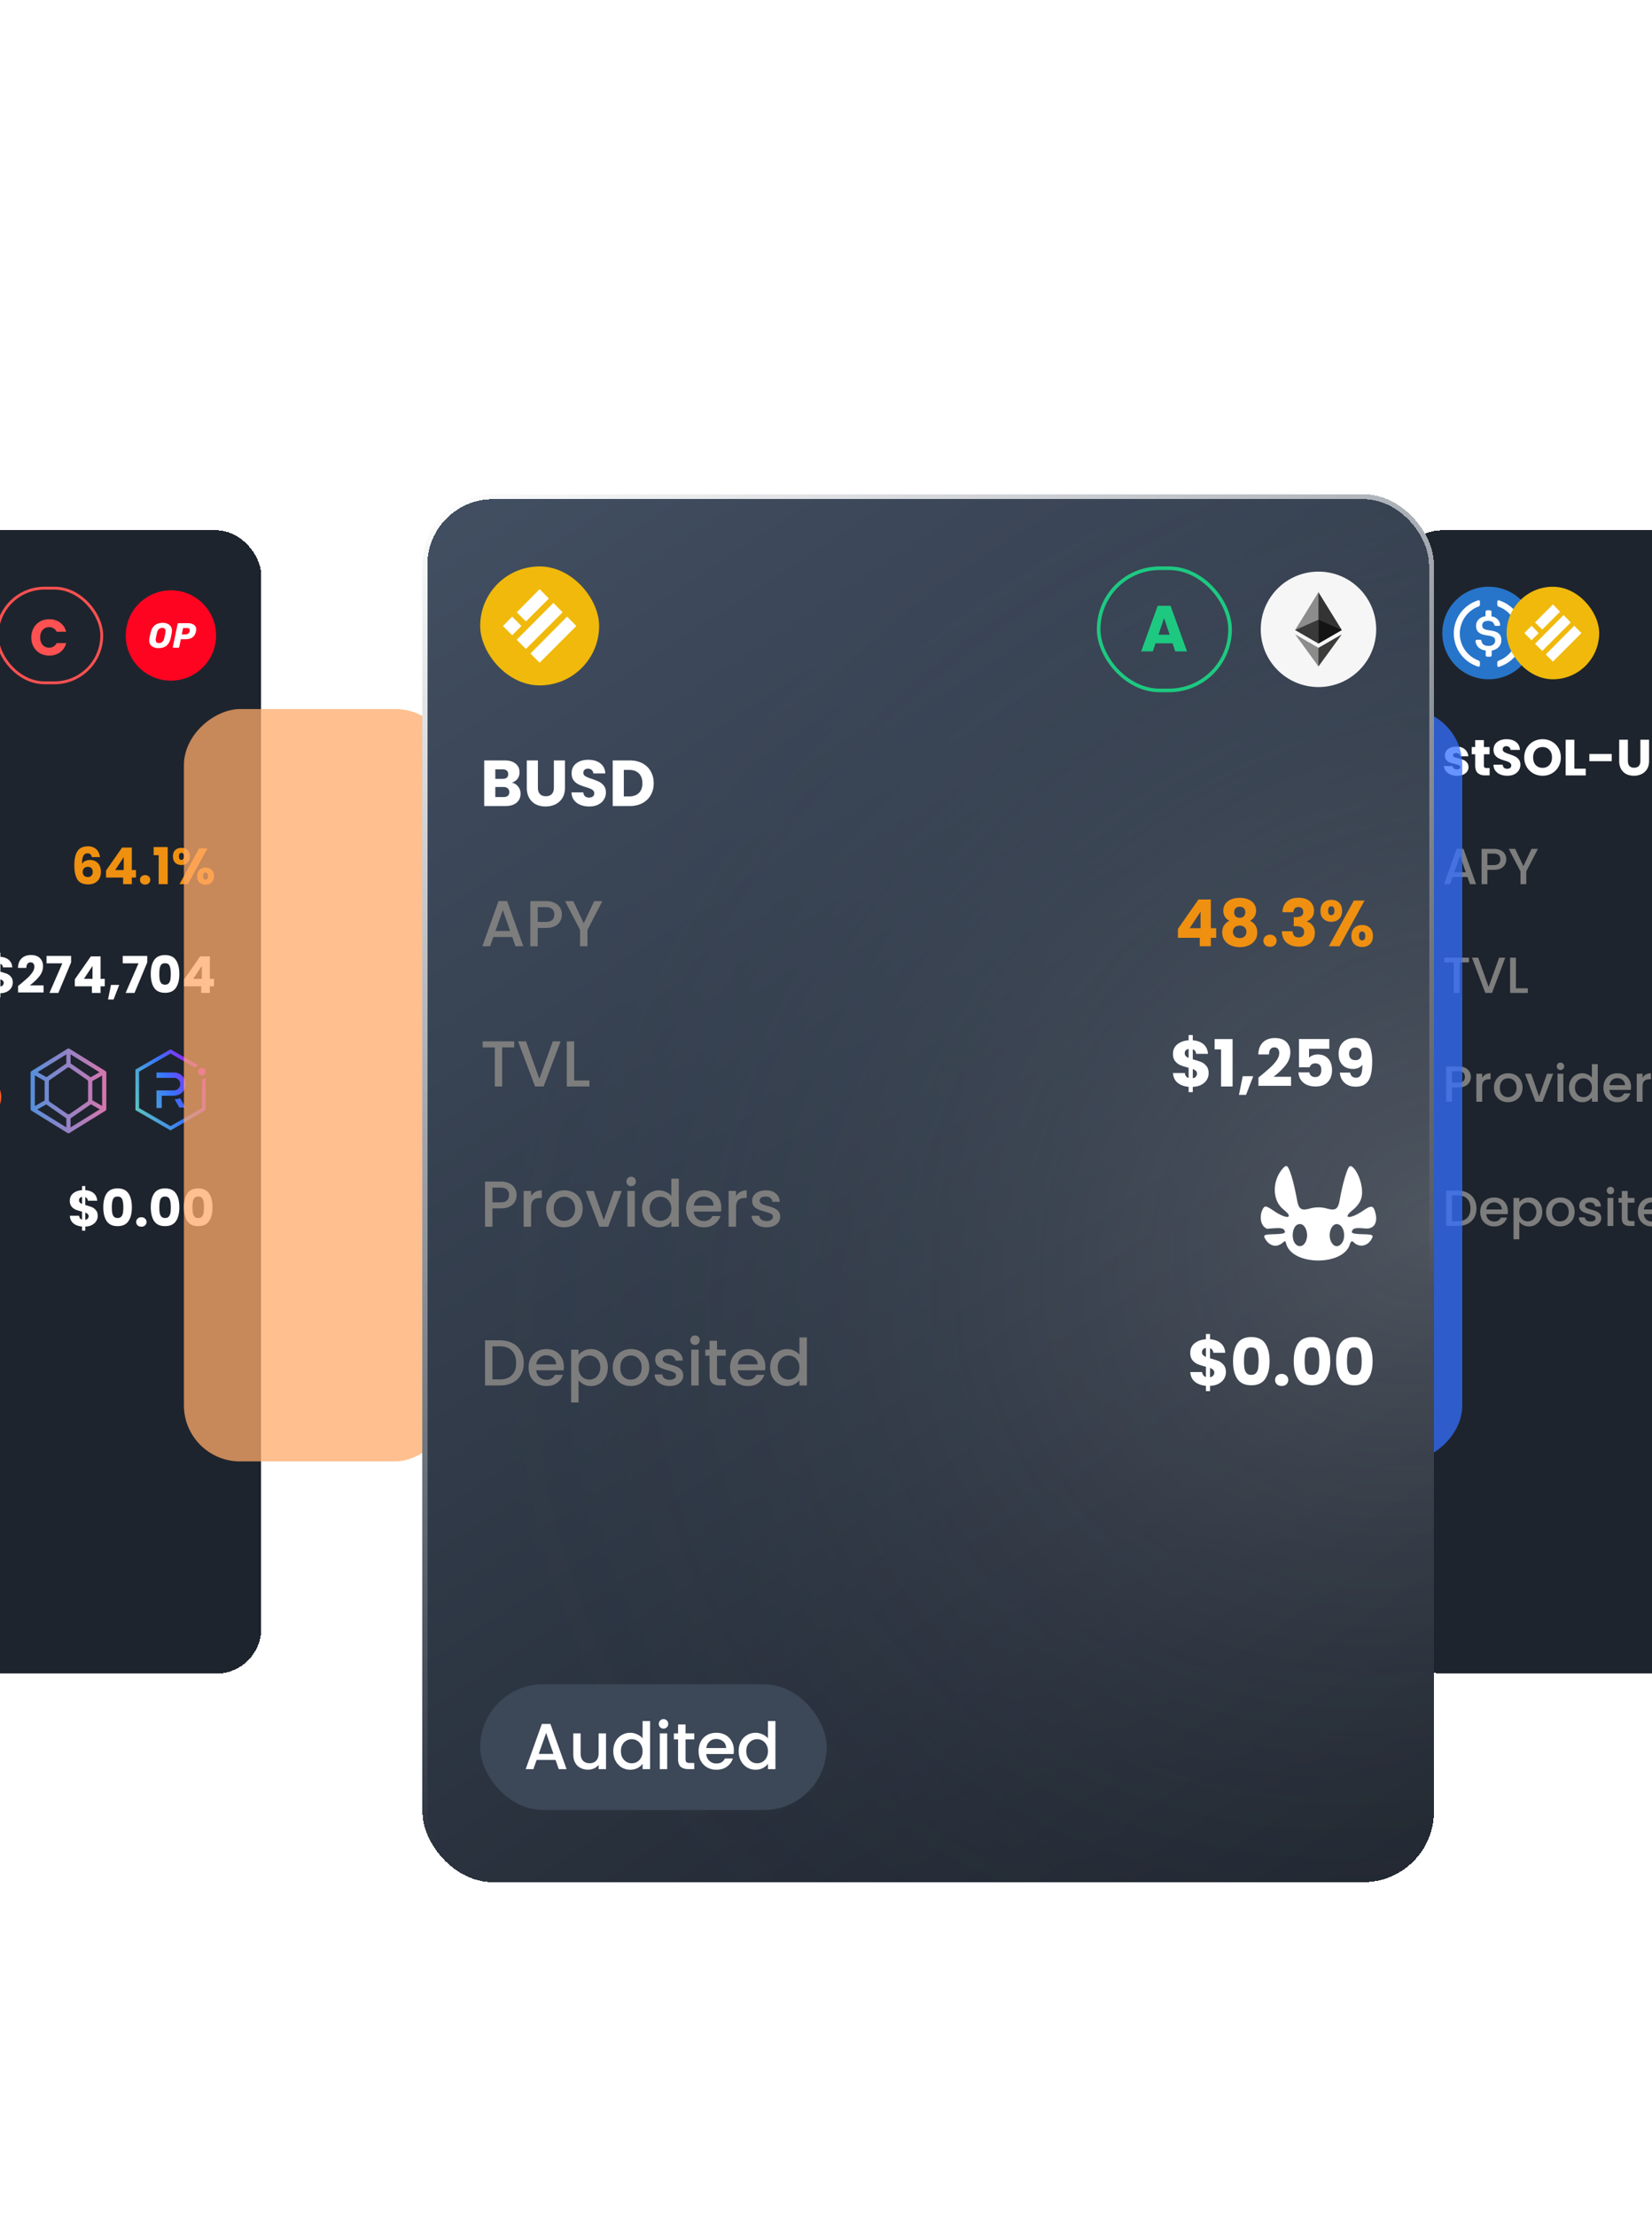 <svg width="375" height="503" fill="none" xmlns="http://www.w3.org/2000/svg"><g clip-path="url(#a)"><g filter="url(#b)"><rect x="317.155" y="116.182" width="180.053" height="259.507" rx="10.252" fill="#1E242D" shape-rendering="crispEdges"/><g clip-path="url(#c)"><path d="M337.909 150c5.82 0 10.501-4.682 10.501-10.501 0-5.82-4.681-10.502-10.501-10.502a10.477 10.477 0 0 0-10.502 10.502A10.476 10.476 0 0 0 337.909 150z" fill="#2775CA"/><path d="M340.797 141.161c0-1.531-.919-2.056-2.757-2.275-1.313-.175-1.575-.525-1.575-1.138 0-.612.438-1.006 1.313-1.006.787 0 1.225.263 1.444.919a.329.329 0 0 0 .306.219h.7a.3.3 0 0 0 .306-.307v-.043a2.184 2.184 0 0 0-1.969-1.794v-1.05c0-.175-.131-.307-.35-.351h-.656c-.175 0-.306.132-.35.351v1.006c-1.313.175-2.144 1.05-2.144 2.144 0 1.444.875 2.013 2.713 2.232 1.225.218 1.619.481 1.619 1.181 0 .7-.613 1.181-1.444 1.181-1.138 0-1.532-.481-1.663-1.137-.044-.175-.175-.263-.306-.263h-.744a.299.299 0 0 0-.306.306v.044c.174 1.094.875 1.882 2.319 2.101v1.05c0 .175.131.306.35.35h.656c.175 0 .306-.132.35-.35v-1.05c1.313-.219 2.188-1.138 2.188-2.32z" fill="#fff"/><path d="M335.677 145.756c-3.413-1.225-5.163-5.032-3.894-8.402.656-1.837 2.1-3.237 3.894-3.894.175-.087.263-.219.263-.437v-.613c0-.175-.088-.306-.263-.35-.043 0-.131 0-.175.044-4.157 1.312-6.432 5.732-5.119 9.889a7.869 7.869 0 0 0 5.119 5.119c.175.088.35 0 .394-.175.044-.044.044-.087.044-.175v-.613c0-.131-.131-.306-.263-.393zm4.638-13.652c-.175-.088-.35 0-.393.175-.044.044-.044.087-.044.175v.612c0 .175.131.35.262.438 3.413 1.225 5.164 5.032 3.895 8.401-.657 1.838-2.101 3.238-3.895 3.894-.175.088-.262.219-.262.438v.613c0 .175.087.306.262.35.044 0 .132 0 .175-.044 4.157-1.313 6.433-5.732 5.12-9.889a7.935 7.935 0 0 0-5.12-5.163z" fill="#fff"/></g><rect x="342.003" y="128.997" width="21.003" height="21.003" rx="10.502" fill="#F0B90B"/><path d="m352.504 133.033 1.597 1.636-4.021 4.021-1.597-1.597 4.021-4.06zM354.929 135.458l1.597 1.635-6.446 6.446-1.597-1.597 6.446-6.484zM347.655 137.882l1.597 1.635-1.597 1.597-1.597-1.597 1.597-1.635zM357.353 137.882l1.597 1.635-6.446 6.446-1.597-1.597 6.446-6.484z" fill="#fff" stroke="#fff" stroke-width=".038"/><path d="M330.741 171.905c-.562 0-1.061-.096-1.5-.289-.438-.192-.784-.453-1.038-.784a2.107 2.107 0 0 1-.427-1.13h1.95a.75.75 0 0 0 .311.542c.185.138.411.208.681.208.246 0 .434-.047.565-.139a.453.453 0 0 0 .207-.38c0-.185-.096-.32-.288-.404-.192-.092-.504-.192-.934-.3a9.44 9.44 0 0 1-1.154-.335 2.069 2.069 0 0 1-.795-.565c-.223-.261-.335-.611-.335-1.049 0-.369.1-.704.3-1.004.208-.307.507-.549.9-.726.399-.177.872-.266 1.418-.266.808 0 1.442.2 1.903.6.469.4.738.931.808 1.592h-1.823a.773.773 0 0 0-.3-.531c-.161-.13-.376-.196-.645-.196-.231 0-.408.046-.531.139a.408.408 0 0 0-.185.357c0 .185.097.323.289.415.2.093.507.185.923.277.476.123.865.246 1.164.369.3.116.562.308.785.577.23.261.35.615.357 1.061 0 .377-.107.715-.323 1.015-.207.292-.511.523-.911.692-.392.169-.85.254-1.372.254zm7.4-1.765v1.672h-1.004c-.715 0-1.272-.173-1.672-.519-.4-.353-.6-.926-.6-1.718v-2.561h-.784v-1.637h.784v-1.569h1.973v1.569h1.291v1.637h-1.291v2.584c0 .192.046.331.138.415.092.085.246.127.461.127h.704zm4.028 1.753c-.592 0-1.123-.096-1.592-.288a2.634 2.634 0 0 1-1.13-.854c-.277-.376-.423-.83-.438-1.361h2.099c.031.3.134.531.311.692.177.154.408.231.692.231.292 0 .523-.065.692-.196a.692.692 0 0 0 .254-.565c0-.2-.069-.365-.208-.496a1.54 1.54 0 0 0-.495-.323 7.389 7.389 0 0 0-.831-.288 9.057 9.057 0 0 1-1.28-.485 2.367 2.367 0 0 1-.854-.715c-.238-.315-.357-.726-.357-1.234 0-.753.273-1.342.819-1.765.546-.43 1.257-.645 2.133-.645.892 0 1.611.215 2.157.645.546.423.838 1.015.877 1.777h-2.134c-.015-.262-.111-.466-.288-.612-.177-.153-.404-.23-.681-.23-.238 0-.43.065-.576.196-.147.123-.22.303-.22.542 0 .261.123.465.369.611.247.146.631.304 1.154.473.523.177.946.346 1.269.507.33.162.615.396.853.704.238.308.358.704.358 1.188 0 .461-.12.88-.358 1.257-.231.377-.569.677-1.015.9-.446.223-.973.334-1.58.334zm7.995 0c-.761 0-1.46-.177-2.099-.53a4.04 4.04 0 0 1-1.511-1.477c-.369-.638-.553-1.353-.553-2.145s.184-1.503.553-2.134a4.044 4.044 0 0 1 1.511-1.476 4.257 4.257 0 0 1 2.099-.53c.762 0 1.458.176 2.088.53a3.846 3.846 0 0 1 1.499 1.476c.37.631.554 1.342.554 2.134 0 .792-.184 1.507-.554 2.145a3.944 3.944 0 0 1-1.499 1.477c-.63.353-1.326.53-2.088.53zm0-1.799c.646 0 1.162-.215 1.546-.646.392-.43.588-.999.588-1.707 0-.715-.196-1.284-.588-1.707-.384-.43-.9-.646-1.546-.646-.653 0-1.176.212-1.568.635-.385.423-.577.995-.577 1.718 0 .715.192 1.288.577 1.719.392.423.915.634 1.568.634zm7.211.196h2.583v1.522h-4.556v-8.096h1.973v6.574zm8.483-3.345v1.638h-5.075v-1.638h5.075zm3.669-3.229v4.844c0 .484.119.857.357 1.119.239.261.589.392 1.05.392.461 0 .815-.131 1.061-.392.246-.262.369-.635.369-1.119v-4.844h1.972v4.832c0 .723-.153 1.335-.461 1.834-.307.5-.723.877-1.246 1.131a3.869 3.869 0 0 1-1.73.38c-.638 0-1.211-.123-1.718-.369-.5-.254-.896-.63-1.188-1.13-.292-.508-.438-1.123-.438-1.846v-4.832h1.972zm9.124 8.177c-.592 0-1.123-.096-1.592-.288a2.628 2.628 0 0 1-1.13-.854c-.277-.376-.423-.83-.438-1.361h2.099c.031.3.134.531.311.692.177.154.408.231.692.231.292 0 .523-.065.692-.196a.692.692 0 0 0 .254-.565c0-.2-.069-.365-.208-.496a1.533 1.533 0 0 0-.496-.323 7.288 7.288 0 0 0-.83-.288 9.057 9.057 0 0 1-1.28-.485 2.367 2.367 0 0 1-.854-.715c-.238-.315-.357-.726-.357-1.234 0-.753.273-1.342.819-1.765.546-.43 1.257-.645 2.133-.645.892 0 1.611.215 2.157.645.546.423.838 1.015.877 1.777h-2.134c-.015-.262-.111-.466-.288-.612-.177-.153-.404-.23-.681-.23-.238 0-.43.065-.576.196-.147.123-.22.303-.22.542 0 .261.123.465.369.611.246.146.631.304 1.154.473.523.177.946.346 1.269.507.33.162.615.396.853.704.238.308.358.704.358 1.188 0 .461-.12.88-.358 1.257-.231.377-.569.677-1.015.9-.446.223-.973.334-1.58.334zm7.2-8.177c.853 0 1.599.169 2.237.507.638.339 1.13.815 1.476 1.431.354.607.531 1.311.531 2.11 0 .792-.177 1.496-.531 2.111a3.557 3.557 0 0 1-1.487 1.43c-.639.338-1.381.507-2.226.507h-3.034v-8.096h3.034zm-.127 6.39c.746 0 1.326-.204 1.741-.612.416-.407.623-.984.623-1.73s-.207-1.326-.623-1.741c-.415-.416-.995-.623-1.741-.623h-.934v4.706h.934zm11.298-6.39v1.58h-2.146v6.516h-1.972v-6.516h-2.145v-1.58h6.263z" fill="#fff"/><path d="M333.105 194.864h-3.356l-.577 1.637H327.8l2.871-8.027h1.523l2.872 8.027h-1.384l-.577-1.637zm-.369-1.073-1.303-3.725-1.315 3.725h2.618zm9.184-2.918c0 .408-.096.792-.289 1.153-.192.362-.499.658-.922.888-.423.223-.965.335-1.626.335h-1.454v3.252h-1.315v-8.015h2.769c.615 0 1.134.107 1.557.323.43.207.749.492.957.853.215.361.323.765.323 1.211zm-2.837 1.303c.499 0 .872-.111 1.118-.334.246-.231.369-.554.369-.969 0-.877-.496-1.315-1.487-1.315h-1.454v2.618h1.454zm10.031-3.69-2.653 5.109v2.906h-1.315v-2.906l-2.664-5.109h1.465l1.857 3.933 1.856-3.933h1.454zM333.451 213.175v1.073h-2.134v6.943h-1.315v-6.943h-2.145v-1.073h5.594zm8.24 0-3.01 8.016h-1.522l-3.022-8.016h1.407l2.376 6.666 2.387-6.666h1.384zm2.415 6.955h2.71v1.061h-4.025v-8.016h1.315v6.955zM333.878 240.251c0 .408-.096.792-.289 1.154-.192.361-.499.657-.922.888-.423.223-.965.334-1.626.334h-1.454v3.253h-1.315v-8.016h2.769c.615 0 1.134.108 1.557.323.43.208.749.492.957.853.215.362.323.765.323 1.211zm-2.837 1.304c.499 0 .872-.112 1.118-.335.246-.23.369-.553.369-.969 0-.876-.496-1.314-1.487-1.314h-1.454v2.618h1.454zm5.406-1.107c.192-.323.446-.573.761-.75.323-.185.703-.277 1.142-.277v1.361h-.335c-.515 0-.907.131-1.176.392-.262.262-.392.715-.392 1.361v3.345h-1.315v-6.355h1.315v.923zm5.868 5.536a3.29 3.29 0 0 1-1.626-.404 2.991 2.991 0 0 1-1.142-1.153c-.277-.5-.415-1.077-.415-1.73 0-.646.142-1.219.426-1.719.285-.5.673-.884 1.165-1.153a3.383 3.383 0 0 1 1.65-.404c.607 0 1.157.135 1.649.404s.88.653 1.165 1.153c.284.5.426 1.073.426 1.719 0 .645-.146 1.218-.438 1.718-.292.5-.692.888-1.199 1.165a3.45 3.45 0 0 1-1.661.404zm0-1.142c.338 0 .653-.081.946-.242.299-.162.542-.404.726-.727.185-.323.277-.715.277-1.176 0-.462-.088-.85-.265-1.165a1.79 1.79 0 0 0-.704-.727 1.927 1.927 0 0 0-.946-.242c-.338 0-.653.081-.945.242a1.734 1.734 0 0 0-.681.727c-.169.315-.254.703-.254 1.165 0 .684.173 1.214.519 1.591.354.369.796.554 1.327.554zm7.055-.139 1.799-5.178h1.396l-2.422 6.355h-1.569l-2.41-6.355h1.407l1.799 5.178zm4.858-6.02a.815.815 0 0 1-.6-.242.814.814 0 0 1-.242-.6c0-.238.08-.438.242-.6a.815.815 0 0 1 .6-.242c.23 0 .426.081.588.242a.818.818 0 0 1 .242.6.818.818 0 0 1-.242.6.804.804 0 0 1-.588.242zm.645.842v6.355h-1.314v-6.355h1.314zm1.288 3.149c0-.639.131-1.204.393-1.696a2.926 2.926 0 0 1 2.618-1.557c.415 0 .822.092 1.222.277.408.177.731.415.969.715v-3.068h1.327v8.535h-1.327v-.957a2.455 2.455 0 0 1-.899.761c-.377.2-.812.3-1.304.3a2.902 2.902 0 0 1-1.522-.416 3.071 3.071 0 0 1-1.084-1.176c-.262-.507-.393-1.08-.393-1.718zm5.202.023c0-.439-.092-.819-.277-1.142a1.849 1.849 0 0 0-1.649-.992c-.338 0-.654.084-.946.254-.292.161-.53.403-.715.726-.177.315-.265.692-.265 1.131 0 .438.088.822.265 1.153.185.331.423.584.715.761.3.169.615.254.946.254.338 0 .654-.085.946-.254.292-.169.526-.415.703-.738.185-.331.277-.715.277-1.153zm8.878-.15c0 .238-.015.453-.046.646h-4.856c.039.507.227.915.565 1.222.339.308.754.461 1.246.461.707 0 1.207-.296 1.499-.888h1.419a2.877 2.877 0 0 1-1.05 1.442c-.499.369-1.122.554-1.868.554a3.32 3.32 0 0 1-1.638-.404 3.017 3.017 0 0 1-1.13-1.153c-.269-.5-.404-1.077-.404-1.73 0-.654.131-1.227.392-1.719.269-.5.642-.884 1.119-1.153.485-.269 1.038-.404 1.661-.404.6 0 1.134.131 1.603.392.469.262.834.631 1.096 1.107.261.469.392 1.012.392 1.627zm-1.373-.416c-.007-.484-.18-.872-.519-1.164-.338-.293-.757-.439-1.257-.439-.453 0-.842.146-1.165.439-.323.284-.515.672-.576 1.164h3.517zm3.982-1.683c.192-.323.446-.573.761-.75.323-.185.704-.277 1.142-.277v1.361h-.335c-.515 0-.907.131-1.176.392-.262.262-.392.715-.392 1.361v3.345h-1.315v-6.355h1.315v.923zm5.418 5.536c-.5 0-.949-.089-1.349-.266a2.434 2.434 0 0 1-.935-.738 1.876 1.876 0 0 1-.369-1.049h1.361a.95.95 0 0 0 .381.68c.238.177.534.265.888.265.369 0 .654-.069.854-.207.207-.146.311-.331.311-.554 0-.238-.115-.415-.346-.53-.223-.116-.581-.243-1.073-.381a10.526 10.526 0 0 1-1.165-.381 2.093 2.093 0 0 1-.784-.565c-.215-.253-.323-.588-.323-1.003 0-.338.1-.646.3-.923.2-.284.485-.507.854-.669a3.256 3.256 0 0 1 1.291-.242c.723 0 1.304.185 1.742.554.446.361.684.857.715 1.487h-1.315a.934.934 0 0 0-.346-.68c-.207-.169-.488-.254-.842-.254-.346 0-.611.066-.796.196a.608.608 0 0 0-.276.519c0 .17.061.312.184.427.123.115.273.208.45.277.177.061.438.142.784.242.462.123.838.25 1.131.381.299.123.557.307.772.553.216.246.327.573.335.981 0 .361-.1.684-.3.969-.2.284-.485.507-.854.668-.361.162-.788.243-1.28.243zM330.891 266.057c.853 0 1.599.166 2.237.496a3.42 3.42 0 0 1 1.488 1.407c.354.608.53 1.319.53 2.134s-.176 1.523-.53 2.122a3.457 3.457 0 0 1-1.488 1.384c-.638.316-1.384.473-2.237.473h-2.619v-8.016h2.619zm0 6.944c.938 0 1.657-.254 2.156-.762.5-.507.75-1.222.75-2.145 0-.93-.25-1.657-.75-2.18-.499-.523-1.218-.784-2.156-.784h-1.304v5.871h1.304zm11.383-2.261c0 .238-.015.454-.046.646h-4.856c.039.507.227.915.565 1.222.339.308.754.462 1.246.462.707 0 1.207-.296 1.499-.888h1.419a2.879 2.879 0 0 1-1.049 1.441c-.5.37-1.123.554-1.869.554a3.32 3.32 0 0 1-1.638-.404 3.017 3.017 0 0 1-1.13-1.153c-.269-.5-.404-1.076-.404-1.73 0-.654.131-1.226.392-1.719.27-.499.643-.884 1.119-1.153.485-.269 1.038-.404 1.661-.404.6 0 1.134.131 1.603.393.469.261.835.63 1.096 1.107.261.469.392 1.011.392 1.626zm-1.372-.415c-.008-.485-.181-.873-.519-1.165-.339-.292-.758-.438-1.258-.438-.453 0-.842.146-1.164.438-.323.284-.516.673-.577 1.165h3.518zm3.981-1.673c.223-.292.527-.538.911-.738.385-.2.819-.3 1.303-.3a2.84 2.84 0 0 1 1.511.416c.462.269.823.649 1.084 1.141.262.493.393 1.058.393 1.696 0 .638-.131 1.211-.393 1.718-.261.5-.622.892-1.084 1.177a2.84 2.84 0 0 1-1.511.415c-.484 0-.915-.096-1.291-.288a2.96 2.96 0 0 1-.923-.738v3.944h-1.315v-9.377h1.315v.934zm3.864 2.215c0-.438-.093-.815-.277-1.13a1.759 1.759 0 0 0-.715-.727 1.859 1.859 0 0 0-.946-.254 1.9 1.9 0 0 0-.946.254c-.292.169-.53.415-.715.738-.177.323-.265.704-.265 1.142 0 .438.088.823.265 1.153.185.323.423.569.715.738a1.889 1.889 0 0 0 1.892 0c.3-.176.538-.43.715-.761a2.33 2.33 0 0 0 .277-1.153zm5.394 3.31a3.296 3.296 0 0 1-1.626-.404 2.991 2.991 0 0 1-1.142-1.153c-.277-.5-.415-1.076-.415-1.73 0-.646.142-1.219.427-1.719a2.949 2.949 0 0 1 1.165-1.153 3.381 3.381 0 0 1 1.649-.404c.607 0 1.157.135 1.649.404s.881.654 1.165 1.153c.285.5.427 1.073.427 1.719 0 .646-.146 1.219-.438 1.718-.292.5-.692.889-1.2 1.165-.5.269-1.053.404-1.661.404zm0-1.142c.339 0 .654-.081.946-.242.3-.161.542-.404.727-.727.184-.323.277-.715.277-1.176 0-.461-.089-.85-.266-1.165a1.787 1.787 0 0 0-.703-.727 1.93 1.93 0 0 0-.946-.242 1.93 1.93 0 0 0-.946.242 1.738 1.738 0 0 0-.68.727c-.169.315-.254.704-.254 1.165 0 .684.173 1.215.519 1.592.354.369.796.553 1.326.553zm6.906 1.142c-.5 0-.95-.088-1.35-.265a2.45 2.45 0 0 1-.934-.738 1.864 1.864 0 0 1-.369-1.05h1.361c.023.269.15.496.38.681.239.176.535.265.888.265.37 0 .654-.069.854-.208.208-.146.311-.33.311-.553 0-.239-.115-.416-.346-.531-.223-.115-.58-.242-1.072-.381-.477-.13-.865-.257-1.165-.38a2.089 2.089 0 0 1-.784-.565c-.216-.254-.323-.589-.323-1.004 0-.338.1-.646.299-.922.2-.285.485-.508.854-.669a3.243 3.243 0 0 1 1.292-.243c.722 0 1.303.185 1.741.554.446.361.685.857.715 1.488h-1.314a.944.944 0 0 0-.346-.681c-.208-.169-.489-.253-.842-.253-.346 0-.612.065-.796.196a.604.604 0 0 0-.277.519.56.56 0 0 0 .184.426c.124.116.273.208.45.277.177.062.439.143.785.242.461.123.838.25 1.13.381.3.123.557.308.773.554.215.246.326.573.334.98 0 .361-.1.684-.3.969a1.99 1.99 0 0 1-.853.669c-.362.161-.788.242-1.28.242zm4.523-7.301a.811.811 0 0 1-.6-.242.815.815 0 0 1-.242-.6c0-.238.081-.438.242-.599a.812.812 0 0 1 .6-.243.8.8 0 0 1 .588.243.814.814 0 0 1 .242.599.815.815 0 0 1-.242.6.798.798 0 0 1-.588.242zm.646.842v6.355h-1.315v-6.355h1.315zm3.26 1.073v3.518c0 .238.054.411.161.519.116.1.308.15.577.15h.807v1.095h-1.038c-.592 0-1.045-.138-1.361-.415-.315-.277-.472-.727-.472-1.349v-3.518h-.75v-1.073h.75v-1.58h1.326v1.58h1.545v1.073h-1.545zm8.582 1.949c0 .238-.016.454-.046.646h-4.856c.038.507.227.915.565 1.222.338.308.754.462 1.246.462.707 0 1.207-.296 1.499-.888h1.419a2.875 2.875 0 0 1-1.05 1.441c-.5.37-1.122.554-1.868.554a3.314 3.314 0 0 1-1.638-.404 3.003 3.003 0 0 1-1.13-1.153c-.269-.5-.404-1.076-.404-1.73 0-.654.131-1.226.392-1.719a2.839 2.839 0 0 1 1.119-1.153c.484-.269 1.038-.404 1.661-.404.599 0 1.134.131 1.603.393.469.261.834.63 1.096 1.107.261.469.392 1.011.392 1.626zm-1.373-.415c-.007-.485-.18-.873-.519-1.165-.338-.292-.757-.438-1.257-.438-.454 0-.842.146-1.165.438-.323.284-.515.673-.577 1.165h3.518zm2.228.542c0-.638.131-1.203.393-1.696.269-.492.63-.872 1.084-1.141a2.921 2.921 0 0 1 1.534-.416c.415 0 .822.093 1.222.277.408.177.731.415.969.715v-3.068h1.326v8.535h-1.326v-.957a2.441 2.441 0 0 1-.9.761c-.376.2-.811.3-1.303.3a2.9 2.9 0 0 1-1.522-.415 3.081 3.081 0 0 1-1.084-1.177c-.262-.507-.393-1.08-.393-1.718zm5.202.023c0-.438-.092-.819-.277-1.142a1.862 1.862 0 0 0-.703-.738 1.859 1.859 0 0 0-.946-.254c-.338 0-.654.085-.946.254a1.86 1.86 0 0 0-.715.727c-.177.315-.265.692-.265 1.13 0 .438.088.823.265 1.153.185.331.423.585.715.761a1.889 1.889 0 0 0 1.892 0c.292-.169.526-.415.703-.738.185-.33.277-.715.277-1.153z" fill="#7D7D7D"/></g><g filter="url(#d)"><rect x="-120.752" y="116.182" width="180.053" height="259.507" rx="10.252" fill="#1E242D" shape-rendering="crispEdges"/><path d="M7.11 140.5c0-.799.173-1.511.52-2.134a3.672 3.672 0 0 1 1.441-1.464c.623-.354 1.327-.531 2.11-.531.962 0 1.785.254 2.469.761.684.508 1.142 1.2 1.373 2.076h-2.169a1.741 1.741 0 0 0-.692-.772 1.899 1.899 0 0 0-1.003-.266c-.608 0-1.1.212-1.477.635-.376.423-.565.988-.565 1.695 0 .708.189 1.273.565 1.696.377.423.87.634 1.477.634.377 0 .711-.088 1.003-.265.3-.177.53-.435.692-.773h2.169c-.231.877-.689 1.569-1.373 2.076-.684.5-1.507.75-2.468.75-.784 0-1.488-.173-2.11-.519a3.772 3.772 0 0 1-1.443-1.465c-.346-.623-.519-1.334-.519-2.134z" fill="#FF5151"/><rect x="-.639" y="129.317" width="23.738" height="21.485" rx="10.743" stroke="#FF5151" stroke-width=".641"/><path d="M38.797 150.312c5.662 0 10.252-4.59 10.252-10.252 0-5.662-4.59-10.252-10.252-10.252-5.662 0-10.252 4.59-10.252 10.252 0 5.662 4.59 10.252 10.252 10.252z" fill="#FF0420"/><path d="M35.98 142.93c-.618 0-1.125-.149-1.52-.446-.39-.303-.584-.734-.584-1.292 0-.117.013-.261.038-.431.068-.382.164-.842.289-1.379.353-1.462 1.265-2.193 2.736-2.193.4 0 .758.069 1.075.207.317.133.567.335.749.606.181.266.273.585.273.957 0 .112-.014.253-.04.423-.077.473-.171.933-.28 1.379-.182.729-.496 1.273-.943 1.635-.447.356-1.045.534-1.793.534zm.11-1.148c.29 0 .537-.088.74-.263.208-.176.356-.444.444-.806.12-.499.21-.935.273-1.307.02-.112.03-.226.03-.343 0-.484-.246-.726-.74-.726-.29 0-.54.088-.748.263-.203.176-.348.444-.436.806-.094.356-.187.792-.28 1.307-.022.107-.032.218-.032.335 0 .489.25.734.748.734zM39.394 142.851c-.057 0-.101-.018-.132-.056a.193.193 0 0 1-.024-.143l1.076-5.183a.23.23 0 0 1 .086-.144.234.234 0 0 1 .148-.055h2.073c.577 0 1.04.122 1.387.366.354.245.53.598.53 1.061 0 .133-.015.271-.046.415-.13.611-.393 1.063-.787 1.355-.39.292-.925.439-1.606.439h-1.052l-.359 1.746a.229.229 0 0 1-.086.143.23.23 0 0 1-.148.056h-1.06zm2.76-3.046a.916.916 0 0 0 .568-.183.864.864 0 0 0 .328-.526c.015-.091.023-.171.023-.24 0-.154-.044-.271-.132-.351-.089-.085-.24-.127-.453-.127h-.935l-.296 1.427h.896z" fill="#fff"/><path d="M20.844 190.354c-.062-.284-.17-.496-.323-.634-.154-.146-.373-.219-.658-.219-.438 0-.753.192-.945.576-.193.377-.293.977-.3 1.799.169-.269.411-.48.726-.634a2.433 2.433 0 0 1 1.061-.231c.754 0 1.357.239 1.811.716.461.476.692 1.141.692 1.995 0 .561-.115 1.053-.346 1.476a2.37 2.37 0 0 1-.992.992c-.43.238-.942.358-1.534.358-1.184 0-2.007-.369-2.468-1.108-.461-.745-.692-1.814-.692-3.206 0-1.461.242-2.545.727-3.252.492-.716 1.276-1.073 2.352-1.073.577 0 1.062.115 1.454.346.4.223.7.519.9.888.207.369.33.773.368 1.211h-1.833zm-.912 2.214c-.33 0-.607.1-.83.3-.215.193-.323.469-.323.831 0 .369.1.657.3.865.208.207.5.311.877.311.338 0 .603-.1.795-.3.2-.207.3-.488.3-.842 0-.361-.096-.645-.288-.853-.192-.208-.47-.312-.83-.312zm4.138 2.434v-1.592l3.645-5.213h2.202v5.098h.946v1.707h-.946v1.499h-1.972v-1.499H24.07zm4.014-4.636-1.938 2.929h1.938v-2.929zm4.864 6.228c-.346 0-.63-.1-.854-.3a1.017 1.017 0 0 1-.323-.761c0-.308.108-.566.323-.773.223-.208.508-.312.854-.312.338 0 .615.104.83.312.223.207.335.465.335.773a1 1 0 0 1-.335.761c-.215.2-.492.3-.83.3zm1.929-6.678v-1.834h3.194v8.419H36.02v-6.585h-1.142zm4.382.288c0-.623.177-1.103.53-1.442.362-.338.827-.507 1.396-.507.57 0 1.03.169 1.384.507.354.339.53.819.53 1.442s-.176 1.103-.53 1.442c-.353.338-.815.507-1.384.507s-1.034-.169-1.395-.507c-.354-.339-.53-.819-.53-1.442zm7.832-1.822-4.44 8.119h-1.904l4.44-8.119h1.904zm-5.917 1.026c-.37 0-.554.266-.554.796 0 .523.185.784.554.784a.493.493 0 0 0 .415-.196c.1-.13.15-.326.15-.588 0-.53-.188-.796-.565-.796zm3.575 5.271c0-.623.177-1.103.53-1.442.354-.338.816-.507 1.385-.507.569 0 1.03.169 1.384.507.354.339.53.819.53 1.442s-.176 1.104-.53 1.442c-.354.338-.815.507-1.384.507-.57 0-1.03-.169-1.384-.507-.354-.338-.53-.819-.53-1.442zm1.903-.796a.495.495 0 0 0-.415.196c-.092.131-.138.331-.138.6 0 .523.184.784.553.784a.493.493 0 0 0 .416-.196c.1-.13.15-.326.15-.588 0-.261-.05-.457-.15-.588a.485.485 0 0 0-.416-.208z" fill="#EF9011"/><path d="M2.903 218.838c0 .423-.112.815-.335 1.176-.215.354-.538.646-.968.877-.423.223-.927.346-1.511.369v.934H-.65v-.945c-.815-.07-1.472-.312-1.972-.727-.5-.423-.765-.996-.796-1.719h2.1c.046.462.269.758.668.889v-1.823c-.6-.154-1.08-.303-1.441-.45a2.404 2.404 0 0 1-.934-.703c-.27-.323-.404-.765-.404-1.327 0-.699.257-1.261.773-1.683.522-.423 1.191-.662 2.006-.716v-.934H.09v.934c.807.062 1.445.297 1.914.704.47.408.73.973.785 1.695H.677c-.046-.415-.242-.684-.588-.807v1.788c.638.177 1.13.334 1.476.473.346.138.654.369.923.692.276.315.415.749.415 1.303zm-4.245-3.541c0 .192.058.354.173.485.123.13.296.246.52.346v-1.604a.89.89 0 0 0-.508.254c-.123.123-.185.296-.185.519zm1.43 4.429a.897.897 0 0 0 .543-.277.756.756 0 0 0 .207-.542c0-.2-.065-.361-.196-.484-.123-.131-.307-.242-.553-.335v1.638zm4.017-.115a41.972 41.972 0 0 0 2.134-1.823 7.198 7.198 0 0 0 1.107-1.257c.3-.438.45-.865.45-1.28 0-.315-.074-.561-.22-.738-.146-.177-.365-.265-.657-.265a.821.821 0 0 0-.692.334c-.162.215-.242.523-.242.923H4.082c.015-.654.153-1.2.415-1.638.269-.438.619-.761 1.05-.969A3.36 3.36 0 0 1 7 212.587c.915 0 1.603.234 2.064.703.47.469.704 1.081.704 1.834 0 .823-.28 1.588-.842 2.295-.562.7-1.277 1.384-2.146 2.053h3.115v1.604h-5.79v-1.465zm12.033-5.363-2.895 6.943h-2.019l2.93-6.724h-3.587v-1.684h5.57v1.465zm.843 5.444V218.1l3.645-5.213h2.203v5.098h.946v1.707h-.946v1.499h-1.972v-1.499H16.98zm4.014-4.637-1.938 2.93h1.938v-2.93zm6.064 4.314-1.28 3.31h-1.257l.669-3.31h1.868zm6.368-5.121-2.895 6.943h-2.018l2.93-6.724h-3.588v-1.684h5.57v1.465zm.797 2.618c0-1.323.254-2.365.762-3.126.515-.761 1.342-1.142 2.48-1.142 1.137 0 1.96.381 2.468 1.142.515.761.772 1.803.772 3.126 0 1.338-.257 2.387-.772 3.148-.508.762-1.33 1.142-2.469 1.142-1.138 0-1.964-.38-2.48-1.142-.507-.761-.76-1.81-.76-3.148zm4.545 0c0-.777-.085-1.373-.254-1.788-.17-.423-.519-.634-1.05-.634-.53 0-.88.211-1.05.634-.168.415-.253 1.011-.253 1.788 0 .523.03.957.092 1.303.062.338.185.615.37.831.192.207.472.311.841.311.37 0 .646-.104.83-.311a1.67 1.67 0 0 0 .381-.831 7.64 7.64 0 0 0 .093-1.303zm3.026 2.826V218.1l3.644-5.213h2.203v5.098h.946v1.707h-.946v1.499H45.67v-1.499h-3.876zm4.013-4.637-1.937 2.93h1.937v-2.93z" fill="#fff"/><path d="m-12.1 237.848-1.38 1.417a3.383 3.383 0 0 0 4.772 4.796l1.935-1.868a3.608 3.608 0 1 1 4.836 5.353l-.974.824" stroke="url(#e)" stroke-width="1.952" stroke-linecap="round"/><g clip-path="url(#f)" fill-rule="evenodd" clip-rule="evenodd"><path d="M23.179 239.829a.49.49 0 0 0-.233-.417l-7.145-4.422a.49.49 0 0 0-.517 0l-7.145 4.422a.49.49 0 0 0-.232.417v7.174c0 .17.088.328.232.418l7.146 4.422a.49.49 0 0 0 .516 0l7.145-4.422a.493.493 0 0 0 .233-.418v-7.174zm.722 8.11a.493.493 0 0 0 .233-.418v-8.21a.49.49 0 0 0-.233-.417l-8.1-5.013a.49.49 0 0 0-.517 0l-8.1 5.013a.49.49 0 0 0-.232.417v8.21c0 .17.088.328.233.418l8.1 5.013a.49.49 0 0 0 .516 0l8.1-5.013z" fill="url(#g)"/><path d="M19.997 241.336a.492.492 0 0 0-.211-.404l-3.964-2.743a.492.492 0 0 0-.558 0l-3.964 2.743a.492.492 0 0 0-.212.404v4.161c0 .161.08.312.212.404l3.963 2.742c.169.117.391.117.56 0l3.963-2.742a.492.492 0 0 0 .211-.404v-4.161zm.743 5.052a.492.492 0 0 0 .212-.404v-5.135a.492.492 0 0 0-.212-.404l-4.918-3.403a.492.492 0 0 0-.558 0l-4.918 3.403a.492.492 0 0 0-.212.404v5.135c0 .161.079.312.211.404l4.918 3.403c.169.116.391.116.56 0l4.917-3.403z" fill="url(#h)"/><path d="M15.543 233.878c.264 0 .477.21.477.469v2.971a.473.473 0 0 1-.477.469.473.473 0 0 1-.477-.469v-2.971c0-.259.213-.469.477-.469z" fill="url(#i)"/><path d="M15.543 248.889c.264 0 .477.21.477.47v2.971a.473.473 0 0 1-.477.469.473.473 0 0 1-.477-.469v-2.971c0-.26.213-.47.477-.47z" fill="url(#j)"/><path d="M20.22 245.684a.48.48 0 0 1 .652-.172l2.618 1.486a.464.464 0 0 1 .175.64.481.481 0 0 1-.652.172l-2.618-1.485a.465.465 0 0 1-.175-.641z" fill="url(#k)"/><path d="M20.22 241.071a.483.483 0 0 0 .652.172l2.618-1.486a.465.465 0 0 0 .175-.641.483.483 0 0 0-.652-.172l-2.618 1.486a.465.465 0 0 0-.175.641z" fill="url(#l)"/><path d="M10.938 245.684a.48.48 0 0 0-.652-.172l-2.618 1.486a.464.464 0 0 0-.175.64.48.48 0 0 0 .652.172l2.618-1.485a.465.465 0 0 0 .175-.641z" fill="url(#m)"/><path d="M10.938 241.071a.483.483 0 0 1-.652.172l-2.618-1.486a.465.465 0 0 1-.175-.641.483.483 0 0 1 .652-.172l2.618 1.486c.228.13.306.416.175.641z" fill="url(#n)"/></g><path d="M45.848 240.888v6.417l-7.138 4.12-7.141-4.12v-8.244l7.141-4.124 5.486 3.168.828-.477-6.314-3.647-7.97 4.602v9.2l7.97 4.601 7.97-4.601v-7.373l-.832.478z" fill="url(#o)"/><path d="M36.713 247.309H35.52v-4.004h3.98a1.435 1.435 0 0 0 1.312-1.972 1.375 1.375 0 0 0-.312-.457 1.39 1.39 0 0 0-1-.418h-3.98v-1.218h3.985a2.648 2.648 0 0 1 2.635 2.635 2.56 2.56 0 0 1-.466 1.493 2.596 2.596 0 0 1-1.146.94c-.461.146-.942.218-1.425.215h-2.389v2.786z" fill="url(#p)"/><path d="M42.112 247.21h-1.393l-1.075-1.875a4.537 4.537 0 0 0 1.246-.255l1.222 2.13z" fill="url(#q)"/><path d="m45.016 239.555.824.458.824-.458v-.967l-.824-.478-.824.478v.967z" fill="url(#r)"/><path d="M22.18 271.796a2.2 2.2 0 0 1-.335 1.176c-.215.354-.538.646-.969.877-.423.223-.926.346-1.51.369v.934h-.739v-.946c-.815-.069-1.472-.311-1.972-.727-.5-.422-.765-.995-.796-1.718h2.1c.045.461.268.757.668.888v-1.822c-.6-.154-1.08-.304-1.442-.45a2.407 2.407 0 0 1-.934-.704c-.269-.323-.404-.765-.404-1.326 0-.7.258-1.261.773-1.684.523-.423 1.192-.661 2.007-.715v-.934h.738v.934c.808.062 1.446.296 1.915.704.469.407.73.972.784 1.695h-2.11c-.047-.415-.243-.684-.589-.807v1.787c.638.177 1.13.335 1.477.473.346.139.653.369.922.692.277.316.415.75.415 1.304zm-4.245-3.541c0 .192.058.353.173.484.123.131.296.246.52.346v-1.603a.883.883 0 0 0-.508.254c-.123.123-.185.296-.185.519zm1.43 4.429a.902.902 0 0 0 .542-.277.758.758 0 0 0 .208-.542c0-.2-.066-.362-.196-.485-.123-.13-.308-.242-.554-.334v1.638zm4.086-2.861c0-1.322.253-2.364.76-3.125.516-.762 1.342-1.142 2.48-1.142s1.961.38 2.469 1.142c.515.761.772 1.803.772 3.125 0 1.338-.257 2.388-.772 3.149-.508.761-1.33 1.142-2.469 1.142-1.138 0-1.964-.381-2.48-1.142-.507-.761-.76-1.811-.76-3.149zm4.544 0c0-.776-.085-1.372-.254-1.787-.17-.423-.519-.635-1.05-.635-.53 0-.88.212-1.05.635-.168.415-.253 1.011-.253 1.787 0 .523.03.958.092 1.304.062.338.185.615.37.83.192.208.472.311.841.311.37 0 .646-.103.83-.311.193-.215.32-.492.381-.83.062-.346.093-.781.093-1.304zm4.098 4.418c-.346 0-.63-.1-.853-.3a1.018 1.018 0 0 1-.323-.761c0-.308.107-.566.323-.773.223-.208.507-.312.853-.312.338 0 .615.104.83.312.224.207.335.465.335.773 0 .299-.111.553-.334.761-.216.2-.492.3-.83.3zm2.136-4.418c0-1.322.254-2.364.762-3.125.515-.762 1.342-1.142 2.48-1.142 1.137 0 1.96.38 2.468 1.142.515.761.772 1.803.772 3.125 0 1.338-.257 2.388-.772 3.149-.508.761-1.33 1.142-2.469 1.142-1.137 0-1.964-.381-2.48-1.142-.507-.761-.76-1.811-.76-3.149zm4.545 0c0-.776-.085-1.372-.254-1.787-.17-.423-.519-.635-1.05-.635-.53 0-.88.212-1.05.635-.168.415-.253 1.011-.253 1.787 0 .523.03.958.092 1.304.062.338.185.615.37.83.192.208.472.311.841.311.37 0 .646-.103.83-.311.193-.215.32-.492.382-.83.061-.346.092-.781.092-1.304zm2.98 0c0-1.322.253-2.364.76-3.125.516-.762 1.342-1.142 2.48-1.142s1.961.38 2.469 1.142c.515.761.772 1.803.772 3.125 0 1.338-.257 2.388-.772 3.149-.508.761-1.33 1.142-2.469 1.142-1.138 0-1.964-.381-2.48-1.142-.507-.761-.76-1.811-.76-3.149zm4.544 0c0-.776-.085-1.372-.254-1.787-.17-.423-.52-.635-1.05-.635s-.88.212-1.05.635c-.168.415-.253 1.011-.253 1.787 0 .523.03.958.092 1.304.062.338.185.615.37.83.192.208.472.311.841.311.37 0 .646-.103.83-.311.193-.215.32-.492.381-.83.062-.346.093-.781.093-1.304z" fill="#fff"/></g><g opacity=".75" filter="url(#s)"><rect x="331.931" y="160.927" width="170.758" height="60.714" rx="12.735" transform="rotate(90 331.931 160.927)" fill="#336FFF"/></g><g opacity=".75" filter="url(#t)"><rect x="102.461" y="160.927" width="170.758" height="60.714" rx="12.735" transform="rotate(90 102.461 160.927)" fill="#FFA96A"/></g><g filter="url(#u)"><rect x="73.714" y="90" width="229.595" height="315" rx="16" fill="url(#v)" shape-rendering="crispEdges"/><rect x="73.714" y="90" width="229.595" height="315" rx="16" fill="url(#w)" shape-rendering="crispEdges"/><rect x="86.816" y="106.377" width="27" height="27" rx="13.5" fill="#F0B90B"/><path d="m100.315 111.566 2.054 2.103-5.17 5.17-2.053-2.053 5.169-5.22zM103.432 114.683l2.053 2.103-8.286 8.286-2.053-2.053 8.286-8.336zM94.082 117.8l2.053 2.102-2.053 2.053-2.053-2.053 2.053-2.102zM106.549 117.8l2.053 2.102-8.286 8.287-2.054-2.053 8.287-8.336z" fill="#fff" stroke="#fff" stroke-width=".049"/><path d="M243.982 123.825h-3.862l-.619 1.828h-2.639l3.744-10.347h2.919l3.743 10.347h-2.667l-.619-1.828zm-.649-1.945-1.282-3.788-1.268 3.788h2.55z" fill="#1DC981"/><rect x="227.21" y="106.787" width="29.834" height="27.732" rx="13.866" stroke="#1DC981" stroke-width=".819"/><circle cx="277.106" cy="120.653" r="13.102" fill="#F6F6F6"/><path d="m277.105 112.23-.116.384v11.139l.116.112 5.3-3.056-5.3-8.579z" fill="#343434"/><path d="m277.103 112.23-5.301 8.579 5.301 3.056V112.23z" fill="#8C8C8C"/><path d="m277.104 124.845-.065.077v3.968l.065.186 5.304-7.286-5.304 3.055z" fill="#3C3C3B"/><path d="M277.103 129.076v-4.231l-5.301-3.055 5.301 7.286z" fill="#8C8C8C"/><path d="m277.102 123.865 5.301-3.056-5.301-2.35v5.406z" fill="#141414"/><path d="m271.802 120.809 5.301 3.056v-5.406l-5.301 2.35z" fill="#393939"/><path d="M93.994 155.448c.599.128 1.08.428 1.444.899.364.462.545.993.545 1.592 0 .865-.304 1.553-.913 2.064-.6.501-1.44.751-2.52.751h-4.82v-10.347h4.657c1.051 0 1.872.241 2.462.723.599.481.899 1.134.899 1.96 0 .609-.163 1.115-.487 1.518-.314.403-.737.683-1.267.84zm-3.744-.855h1.65c.413 0 .728-.088.944-.265.226-.187.339-.457.339-.811 0-.353-.113-.624-.34-.81-.215-.187-.53-.28-.942-.28H90.25v2.166zm1.857 4.127c.422 0 .747-.093.973-.28.236-.196.353-.476.353-.84 0-.363-.122-.648-.368-.855-.236-.206-.565-.309-.988-.309H90.25v2.284h1.857zm7.814-8.313v6.191c0 .619.153 1.096.457 1.43.305.334.752.501 1.342.501.589 0 1.041-.167 1.356-.501.314-.334.471-.811.471-1.43v-6.191h2.521v6.176c0 .924-.197 1.705-.59 2.344a3.762 3.762 0 0 1-1.592 1.444c-.658.324-1.395.487-2.211.487-.815 0-1.547-.158-2.196-.472a3.639 3.639 0 0 1-1.518-1.445c-.373-.648-.56-1.434-.56-2.358v-6.176h2.52zm11.661 10.451c-.757 0-1.435-.123-2.035-.369a3.37 3.37 0 0 1-1.444-1.091c-.354-.481-.54-1.061-.56-1.739h2.682c.04.383.172.678.398.884.226.197.521.295.885.295.373 0 .668-.083.884-.25.216-.177.324-.418.324-.723a.833.833 0 0 0-.265-.633 1.962 1.962 0 0 0-.634-.413 9.601 9.601 0 0 0-1.061-.369c-.668-.206-1.213-.412-1.636-.619a3.026 3.026 0 0 1-1.091-.913c-.304-.403-.457-.929-.457-1.578 0-.963.349-1.714 1.047-2.255.698-.55 1.606-.825 2.727-.825 1.14 0 2.058.275 2.756.825.698.541 1.071 1.297 1.12 2.27h-2.727c-.019-.334-.142-.594-.368-.781-.226-.197-.516-.295-.87-.295-.304 0-.55.084-.737.251-.186.157-.28.388-.28.693 0 .334.157.594.472.781.314.186.806.388 1.474.604.668.226 1.208.442 1.621.649.423.206.786.506 1.091.899.305.393.457.899.457 1.518 0 .589-.152 1.125-.457 1.606-.295.482-.727.865-1.297 1.15-.57.285-1.243.428-2.019.428zm9.2-10.451c1.091 0 2.044.216 2.86.649a4.566 4.566 0 0 1 1.886 1.828c.452.776.678 1.675.678 2.697 0 1.012-.226 1.911-.678 2.697a4.55 4.55 0 0 1-1.901 1.828c-.815.432-1.764.648-2.845.648h-3.876v-10.347h3.876zm-.162 8.166c.953 0 1.695-.26 2.226-.781.531-.521.796-1.258.796-2.211 0-.953-.265-1.695-.796-2.226-.531-.53-1.273-.796-2.226-.796h-1.194v6.014h1.194z" fill="#fff"/><path d="M94.097 190.488h-4.29l-.736 2.093h-1.754l3.67-10.259h1.945l3.67 10.259h-1.768l-.737-2.093zm-.472-1.371-1.665-4.761-1.68 4.761h3.345zm11.737-3.729a3.09 3.09 0 0 1-.369 1.474c-.246.462-.639.84-1.179 1.135-.541.285-1.233.428-2.078.428h-1.858v4.156h-1.68v-10.244h3.538c.786 0 1.449.138 1.99.413.55.265.958.629 1.223 1.091.275.461.413.977.413 1.547zm-3.626 1.666c.638 0 1.115-.143 1.429-.428.315-.294.472-.707.472-1.238 0-1.12-.634-1.68-1.901-1.68h-1.858v3.346h1.858zm12.819-4.717-3.39 6.53v3.714h-1.68v-3.714l-3.405-6.53h1.872l2.373 5.026 2.373-5.026h1.857z" fill="#7D7D7D"/><path d="M245.208 190.665v-2.034l4.658-6.662h2.815v6.514h1.209v2.182h-1.209v1.916h-2.52v-1.916h-4.953zm5.13-5.925-2.476 3.743h2.476v-3.743zm6.555 2.063c-.923-.491-1.385-1.262-1.385-2.314 0-.531.137-1.012.412-1.444.276-.443.693-.791 1.253-1.047.56-.265 1.248-.398 2.064-.398.815 0 1.498.133 2.049.398.56.256.977.604 1.252 1.047.276.432.413.913.413 1.444 0 .531-.128.993-.383 1.386-.246.393-.58.702-1.002.928.53.256.938.609 1.223 1.061.285.443.427.963.427 1.563 0 .697-.176 1.302-.53 1.813a3.365 3.365 0 0 1-1.445 1.149c-.599.266-1.267.398-2.004.398-.737 0-1.41-.132-2.02-.398a3.384 3.384 0 0 1-1.429-1.149c-.354-.511-.531-1.116-.531-1.813 0-.609.143-1.135.428-1.577a2.803 2.803 0 0 1 1.208-1.047zm3.611-1.931c0-.403-.118-.712-.353-.928-.226-.226-.531-.339-.914-.339s-.693.113-.929.339c-.226.226-.339.54-.339.943 0 .383.118.688.354.914.236.216.54.324.914.324.373 0 .678-.113.914-.339.235-.226.353-.53.353-.914zm-1.267 3.022c-.462 0-.835.128-1.12.383-.285.246-.428.59-.428 1.032 0 .413.138.752.413 1.017.285.265.663.398 1.135.398.471 0 .84-.133 1.105-.398.275-.265.413-.604.413-1.017 0-.432-.143-.776-.427-1.032-.276-.255-.639-.383-1.091-.383zm6.875 4.805c-.442 0-.806-.128-1.091-.383a1.302 1.302 0 0 1-.413-.973c0-.393.138-.722.413-.988.285-.265.649-.398 1.091-.398.432 0 .786.133 1.061.398.285.266.428.595.428.988 0 .383-.143.707-.428.973-.275.255-.629.383-1.061.383zm2.818-7.841c.04-1.052.384-1.862 1.032-2.432.649-.57 1.528-.855 2.639-.855.736 0 1.365.127 1.886.383.531.255.929.604 1.194 1.046.275.443.413.939.413 1.489 0 .649-.162 1.179-.487 1.592-.324.403-.702.678-1.135.825v.059c.561.187 1.003.497 1.327.929.324.432.486.987.486 1.665 0 .61-.142 1.15-.427 1.622-.275.462-.683.825-1.223 1.091-.531.265-1.165.397-1.902.397-1.179 0-2.122-.289-2.83-.869-.697-.58-1.066-1.454-1.105-2.624h2.446c.01.433.133.777.369 1.032.236.246.58.368 1.032.368.383 0 .678-.108.884-.324.216-.226.324-.521.324-.884 0-.472-.152-.811-.457-1.017-.294-.216-.771-.324-1.429-.324h-.472v-2.049h.472c.501 0 .904-.084 1.208-.251.315-.177.472-.486.472-.928 0-.354-.098-.629-.295-.826-.196-.196-.467-.295-.81-.295-.374 0-.654.113-.841.339-.176.226-.28.506-.309.841h-2.462zm8.63-.325c0-.796.226-1.41.678-1.842.462-.432 1.056-.649 1.783-.649.728 0 1.317.217 1.769.649.452.432.678 1.046.678 1.842s-.226 1.41-.678 1.843c-.452.432-1.041.648-1.769.648-.727 0-1.321-.216-1.783-.648-.452-.433-.678-1.047-.678-1.843zm10.008-2.329-5.675 10.377h-2.432l5.675-10.377h2.432zm-7.561 1.312c-.472 0-.708.339-.708 1.017 0 .669.236 1.003.708 1.003a.629.629 0 0 0 .53-.251c.128-.167.192-.418.192-.752 0-.678-.241-1.017-.722-1.017zm4.569 6.736c0-.796.226-1.41.678-1.842.452-.433 1.041-.649 1.769-.649.727 0 1.316.216 1.768.649.452.432.678 1.046.678 1.842s-.226 1.41-.678 1.843c-.452.432-1.041.648-1.768.648-.728 0-1.317-.216-1.769-.648-.452-.433-.678-1.047-.678-1.843zm2.432-1.017a.632.632 0 0 0-.531.251c-.118.167-.177.422-.177.766 0 .668.236 1.003.708 1.003a.629.629 0 0 0 .53-.251c.128-.167.192-.418.192-.752s-.064-.584-.192-.751a.616.616 0 0 0-.53-.266z" fill="#EF9011"/><path d="M94.539 214.163v1.371h-2.727v8.873h-1.68v-8.873H87.39v-1.371h7.149zm10.531 0-3.847 10.244h-1.946l-3.862-10.244h1.798l3.037 8.52 3.051-8.52h1.769zm3.085 8.888h3.464v1.356h-5.144v-10.244h1.68v8.888z" fill="#7D7D7D"/><path d="M252.173 221.4c0 .541-.143 1.042-.428 1.504-.275.452-.688.825-1.238 1.12-.54.285-1.184.442-1.931.472v1.194h-.943v-1.209c-1.042-.089-1.882-.398-2.521-.929-.638-.54-.977-1.272-1.017-2.196h2.683c.059.59.344.968.855 1.135v-2.329c-.767-.196-1.381-.388-1.843-.575a3.067 3.067 0 0 1-1.194-.899c-.343-.412-.515-.977-.515-1.695 0-.894.329-1.611.987-2.152.668-.54 1.523-.845 2.565-.914v-1.193h.943v1.193c1.032.079 1.847.379 2.447.9.599.52.933 1.243 1.002 2.166h-2.697c-.059-.53-.31-.874-.752-1.031v2.284c.816.226 1.445.428 1.887.604.442.177.835.472 1.179.885.354.403.531.958.531 1.665zm-5.425-4.525c0 .246.074.452.221.619.158.167.379.315.664.443v-2.049c-.275.049-.492.157-.649.324-.157.157-.236.378-.236.663zm1.828 5.66c.295-.049.526-.167.693-.353a.97.97 0 0 0 .265-.693.81.81 0 0 0-.25-.619c-.158-.167-.393-.31-.708-.428v2.093zm4.956-6.544v-2.344h4.082v10.76h-2.623v-8.416h-1.459zm8.769 6.087-1.636 4.231h-1.607l.855-4.231h2.388zm1.181.31a54.374 54.374 0 0 0 2.727-2.329 9.278 9.278 0 0 0 1.415-1.607c.383-.56.575-1.105.575-1.636 0-.402-.094-.717-.281-.943-.186-.226-.466-.339-.84-.339a1.05 1.05 0 0 0-.884.428c-.206.275-.31.668-.31 1.179h-2.432c.02-.836.197-1.533.531-2.093.344-.56.791-.973 1.341-1.238a4.277 4.277 0 0 1 1.858-.398c1.169 0 2.048.299 2.638.899.599.599.899 1.38.899 2.343 0 1.052-.359 2.029-1.076 2.933-.717.895-1.631 1.769-2.742 2.624h3.98v2.049h-7.399v-1.872zm16.085-6.544h-4.599v2.034c.197-.217.472-.393.826-.531a3.132 3.132 0 0 1 1.149-.206c.737 0 1.346.167 1.828.501.491.334.85.766 1.076 1.297.226.531.339 1.105.339 1.724 0 1.15-.324 2.064-.973 2.742-.648.668-1.562 1.002-2.741 1.002-.786 0-1.469-.132-2.049-.398-.58-.275-1.027-.653-1.341-1.135-.315-.481-.487-1.036-.516-1.665h2.461c.059.304.202.56.428.766.226.197.535.295.928.295.462 0 .806-.147 1.032-.442.226-.295.339-.688.339-1.179 0-.482-.118-.85-.354-1.106-.236-.255-.58-.383-1.032-.383-.334 0-.609.084-.825.251a1.096 1.096 0 0 0-.427.633h-2.432v-6.411h6.883v2.211zm4.722 5.409c.148.776.6 1.164 1.356 1.164.521 0 .89-.231 1.106-.692.216-.462.324-1.214.324-2.255a2.12 2.12 0 0 1-.884.707 3.038 3.038 0 0 1-1.253.251c-.629 0-1.189-.128-1.68-.384a2.882 2.882 0 0 1-1.165-1.164c-.275-.521-.413-1.15-.413-1.887 0-.727.148-1.361.443-1.901a3.144 3.144 0 0 1 1.282-1.253c.56-.295 1.218-.442 1.975-.442 1.454 0 2.471.452 3.051 1.356.58.904.87 2.235.87 3.994 0 1.278-.118 2.334-.354 3.169-.226.826-.614 1.455-1.164 1.887-.541.432-1.283.648-2.226.648-.747 0-1.386-.147-1.916-.442a3.209 3.209 0 0 1-1.209-1.164 3.677 3.677 0 0 1-.472-1.592h2.329zm1.224-2.815c.412 0 .742-.123.987-.369.246-.255.369-.599.369-1.031 0-.472-.128-.836-.384-1.091-.255-.256-.599-.383-1.031-.383-.433 0-.777.132-1.032.398-.246.255-.369.609-.369 1.061 0 .422.123.766.369 1.032.255.255.619.383 1.091.383z" fill="#fff"/><path d="M95.084 249.041c0 .52-.123 1.012-.368 1.473-.246.462-.639.841-1.18 1.135-.54.285-1.233.428-2.078.428h-1.857v4.156h-1.68v-10.244h3.537c.787 0 1.45.138 1.99.413.55.266.958.629 1.224 1.091.275.462.412.978.412 1.548zm-3.626 1.665c.64 0 1.116-.142 1.43-.427.314-.295.472-.708.472-1.238 0-1.121-.634-1.681-1.902-1.681h-1.857v3.346h1.857zm6.91-1.415c.245-.413.57-.732.972-.958.413-.236.899-.354 1.459-.354v1.74h-.427c-.659 0-1.16.167-1.504.501-.334.334-.5.914-.5 1.739v4.274h-1.681v-8.121h1.68v1.179zm7.498 7.075c-.766 0-1.459-.172-2.078-.516a3.827 3.827 0 0 1-1.459-1.474c-.354-.638-.531-1.375-.531-2.211 0-.825.182-1.557.546-2.196a3.76 3.76 0 0 1 1.488-1.474c.629-.344 1.332-.516 2.108-.516s1.479.172 2.108.516a3.768 3.768 0 0 1 1.489 1.474c.363.639.545 1.371.545 2.196 0 .826-.187 1.558-.56 2.196a3.925 3.925 0 0 1-1.533 1.489 4.405 4.405 0 0 1-2.123.516zm0-1.459a2.45 2.45 0 0 0 1.209-.31c.383-.206.693-.516.929-.928.235-.413.353-.914.353-1.504 0-.589-.113-1.085-.339-1.488a2.271 2.271 0 0 0-.899-.929 2.46 2.46 0 0 0-1.208-.309 2.46 2.46 0 0 0-1.209.309c-.364.206-.653.516-.87.929-.216.403-.324.899-.324 1.488 0 .875.221 1.553.663 2.034.452.472 1.017.708 1.695.708zm9.016-.177 2.3-6.618h1.783l-3.095 8.121h-2.005l-3.08-8.121h1.798l2.299 6.618zm6.208-7.694c-.304 0-.56-.103-.766-.31a1.037 1.037 0 0 1-.31-.766c0-.305.103-.56.31-.766.206-.207.462-.31.766-.31.295 0 .546.103.752.31.206.206.31.461.31.766s-.104.56-.31.766c-.206.207-.457.31-.752.31zm.826 1.076v8.121h-1.681v-8.121h1.681zm1.646 4.024c0-.816.167-1.538.501-2.167a3.747 3.747 0 0 1 4.908-1.636c.521.226.934.531 1.238.914v-3.921h1.695v10.907h-1.695v-1.223c-.275.393-.658.717-1.15.973-.481.255-1.036.383-1.665.383a3.71 3.71 0 0 1-1.946-.531 3.936 3.936 0 0 1-1.385-1.503c-.334-.649-.501-1.381-.501-2.196zm6.647.029c0-.56-.118-1.046-.354-1.459a2.372 2.372 0 0 0-.899-.943 2.37 2.37 0 0 0-1.208-.324c-.433 0-.836.108-1.209.324a2.379 2.379 0 0 0-.914.928c-.226.403-.339.885-.339 1.445s.113 1.051.339 1.474c.236.422.541.747.914.973.383.216.786.324 1.209.324a2.37 2.37 0 0 0 1.208-.324c.374-.217.673-.531.899-.944.236-.422.354-.914.354-1.474zm11.346-.191c0 .304-.02.579-.059.825h-6.206c.049.649.29 1.169.723 1.562.432.394.963.59 1.591.59.904 0 1.543-.378 1.917-1.135h1.813a3.686 3.686 0 0 1-1.342 1.843c-.638.471-1.434.707-2.388.707-.776 0-1.473-.172-2.093-.516a3.859 3.859 0 0 1-1.444-1.474c-.344-.638-.516-1.375-.516-2.211 0-.835.167-1.567.501-2.196a3.627 3.627 0 0 1 1.43-1.474c.619-.344 1.327-.516 2.122-.516.767 0 1.45.167 2.049.501a3.53 3.53 0 0 1 1.4 1.415c.335.6.502 1.293.502 2.079zm-1.754-.531c-.01-.619-.231-1.115-.664-1.489-.432-.373-.968-.56-1.606-.56-.58 0-1.076.187-1.489.56-.413.364-.658.86-.737 1.489h4.496zm5.087-2.152c.246-.413.57-.732.973-.958.413-.236.899-.354 1.46-.354v1.74h-.428c-.658 0-1.159.167-1.503.501-.334.334-.502.914-.502 1.739v4.274h-1.68v-8.121h1.68v1.179zm6.925 7.075c-.639 0-1.214-.113-1.725-.339-.501-.236-.899-.55-1.193-.943a2.389 2.389 0 0 1-.472-1.342h1.739c.03.344.192.634.487.87.304.226.682.339 1.134.339.472 0 .836-.088 1.091-.265.265-.187.398-.423.398-.708 0-.304-.147-.53-.442-.678-.285-.147-.742-.309-1.371-.486a13.195 13.195 0 0 1-1.489-.487 2.673 2.673 0 0 1-1.002-.722c-.275-.324-.412-.751-.412-1.282 0-.432.127-.826.383-1.179.255-.364.619-.649 1.09-.855.482-.207 1.032-.31 1.651-.31.924 0 1.666.236 2.226.708.57.462.874 1.095.914 1.901h-1.681a1.192 1.192 0 0 0-.442-.869c-.265-.217-.624-.325-1.076-.325-.442 0-.781.084-1.017.251a.774.774 0 0 0-.353.663.72.72 0 0 0 .235.546c.158.147.349.265.575.353a21 21 0 0 0 1.002.31c.59.157 1.072.319 1.445.486.383.157.712.393.987.708.276.314.418.732.428 1.253 0 .461-.128.874-.383 1.238-.256.363-.619.648-1.091.855-.462.206-1.007.309-1.636.309z" fill="#7D7D7D"/><g clip-path="url(#x)"><path fill-rule="evenodd" clip-rule="evenodd" d="M269.109 242.905c-2.52 2.752-2.564 7.18-.093 9.294 1.246 1.066 1.47 1.355 1.303 1.686-.197.391-1.694-.136-3.118-1.097-1.935-1.305-2.236-1.385-2.654-.699-.866 1.418-.671 3.564.392 4.314l.435.307.965-.076c2.317-.183 2.797-.098 3.103.551.25.53-.276.689-2.488.753-2.245.066-2.47.199-1.902 1.125 1.004 1.637 2.609 1.956 3.95.784.492-.429.557-.42.735.1 1.225 5.261 13.315 5.261 14.539.092.334-.614.439-.637.909-.195 1.294 1.214 3.194.769 4.049-.949.388-.778.145-.894-2.009-.957-2.212-.064-2.738-.223-2.488-.753.304-.645.845-.744 3.027-.55 1.9.169 2.844-1.264 2.281-3.46-.465-1.813-.869-1.896-2.799-.577-2.833 1.935-4.874 1.888-2.476-.057 2.025-1.642 2.57-3.187 2.054-5.821-.478-2.445-2.086-4.842-2.742-4.089-.558.64-1.537 4.047-2.127 7.402-.398 2.262-.919 2.62-2.998 2.063a7.086 7.086 0 0 0-3.735 0c-2.06.552-2.592.198-2.993-1.994-.687-3.763-1.551-6.78-2.14-7.475-.239-.283-.545-.196-.98.278zm4.137 12.784c.874.252 1.475 1.814 1.211 3.146-.554 2.786-3.208 2.214-3.188-.688.011-1.692.881-2.774 1.977-2.458zm8.538.077c1.275.608 1.566 3.217.487 4.371-.653.7-1.394.701-1.969.003-1.441-1.749-.268-5.209 1.482-4.374z" fill="#fff"/></g><path d="M91.267 282.019c1.09 0 2.044.212 2.86.634a4.372 4.372 0 0 1 1.9 1.798c.453.777.679 1.685.679 2.727 0 1.042-.226 1.946-.678 2.712-.443.767-1.076 1.356-1.902 1.769-.815.403-1.769.604-2.86.604h-3.345v-10.244h3.346zm0 8.873c1.199 0 2.117-.324 2.756-.972.639-.649.958-1.563.958-2.742 0-1.189-.32-2.117-.958-2.786-.639-.668-1.557-1.002-2.756-1.002H89.6v7.502h1.666zm14.547-2.889c0 .305-.019.58-.059.826H99.55c.05.648.29 1.169.722 1.562.433.393.963.59 1.592.59.904 0 1.543-.378 1.916-1.135h1.813a3.672 3.672 0 0 1-1.341 1.842c-.639.472-1.435.708-2.388.708-.776 0-1.474-.172-2.093-.516a3.857 3.857 0 0 1-1.444-1.474c-.344-.639-.516-1.376-.516-2.211s.167-1.567.501-2.196c.344-.639.82-1.13 1.43-1.474.619-.344 1.326-.516 2.122-.516.767 0 1.45.167 2.049.501a3.53 3.53 0 0 1 1.4 1.415c.334.6.501 1.292.501 2.078zm-1.754-.53c-.009-.619-.231-1.115-.663-1.489-.432-.373-.968-.56-1.607-.56-.579 0-1.075.187-1.488.56-.413.364-.659.86-.737 1.489h4.495zm5.088-2.137c.285-.374.673-.688 1.165-.944.491-.255 1.046-.383 1.665-.383.708 0 1.351.177 1.931.531.59.344 1.051.83 1.386 1.459.334.629.501 1.351.501 2.167 0 .815-.167 1.547-.501 2.196a3.79 3.79 0 0 1-1.386 1.503 3.632 3.632 0 0 1-1.931.531c-.619 0-1.169-.123-1.651-.369a3.794 3.794 0 0 1-1.179-.943v5.041h-1.68v-11.983h1.68v1.194zm4.938 2.83c0-.56-.118-1.042-.354-1.445a2.24 2.24 0 0 0-.914-.928 2.416 2.416 0 0 0-2.417 0c-.373.216-.678.53-.914.943-.226.413-.339.899-.339 1.459s.113 1.052.339 1.474c.236.413.541.727.914.943a2.416 2.416 0 0 0 2.417 0c.384-.226.688-.55.914-.972.236-.423.354-.914.354-1.474zm6.894 4.23c-.766 0-1.459-.172-2.078-.516a3.82 3.82 0 0 1-1.459-1.474c-.354-.639-.531-1.376-.531-2.211 0-.825.182-1.557.545-2.196.364-.639.86-1.13 1.489-1.474.629-.344 1.332-.516 2.108-.516s1.479.172 2.108.516a3.766 3.766 0 0 1 1.488 1.474c.364.639.546 1.371.546 2.196 0 .826-.187 1.558-.561 2.196a3.916 3.916 0 0 1-1.532 1.489 4.407 4.407 0 0 1-2.123.516zm0-1.459c.432 0 .835-.104 1.209-.31.383-.206.692-.516.928-.928.236-.413.354-.914.354-1.504 0-.589-.113-1.086-.339-1.489a2.28 2.28 0 0 0-.899-.928 2.45 2.45 0 0 0-1.209-.31 2.45 2.45 0 0 0-1.208.31 2.212 2.212 0 0 0-.87.928c-.216.403-.324.9-.324 1.489 0 .875.221 1.553.663 2.034.452.472 1.017.708 1.695.708zm8.825 1.459c-.639 0-1.214-.113-1.725-.339-.501-.236-.899-.55-1.194-.943a2.389 2.389 0 0 1-.472-1.342h1.74c.029.344.191.634.486.87.305.226.683.339 1.135.339.472 0 .835-.089 1.091-.265.265-.187.398-.423.398-.708 0-.305-.148-.531-.442-.678-.285-.147-.742-.309-1.371-.486a13.332 13.332 0 0 1-1.489-.487 2.673 2.673 0 0 1-1.002-.722c-.275-.324-.413-.752-.413-1.282 0-.433.128-.826.383-1.179.256-.364.619-.649 1.091-.855.482-.207 1.032-.31 1.651-.31.924 0 1.665.236 2.226.708.569.461.874 1.095.913 1.901h-1.68a1.198 1.198 0 0 0-.442-.87c-.265-.216-.624-.324-1.076-.324-.442 0-.781.084-1.017.251a.775.775 0 0 0-.354.663c0 .216.079.398.236.545.157.148.349.266.575.354a21 21 0 0 0 1.002.31c.59.157 1.071.319 1.445.486.383.157.712.393.987.707.275.315.418.733.428 1.253 0 .462-.128.875-.384 1.238-.255.364-.619.649-1.09.855-.462.207-1.008.31-1.636.31zm5.78-9.33c-.305 0-.56-.103-.766-.31a1.038 1.038 0 0 1-.31-.766c0-.305.103-.56.31-.767a1.04 1.04 0 0 1 .766-.309c.295 0 .545.103.752.309.206.207.309.462.309.767 0 .304-.103.56-.309.766-.207.207-.457.31-.752.31zm.825 1.076v8.121h-1.68v-8.121h1.68zm4.167 1.371v4.495c0 .305.069.526.206.663.148.128.393.192.737.192h1.032v1.4h-1.327c-.756 0-1.336-.177-1.739-.53-.403-.354-.604-.929-.604-1.725v-4.495h-.958v-1.371h.958v-2.02h1.695v2.02h1.975v1.371h-1.975zm10.967 2.49c0 .305-.02.58-.059.826h-6.205c.049.648.29 1.169.722 1.562s.963.59 1.592.59c.904 0 1.543-.378 1.916-1.135h1.813a3.684 3.684 0 0 1-1.341 1.842c-.639.472-1.435.708-2.388.708-.776 0-1.474-.172-2.093-.516a3.861 3.861 0 0 1-1.445-1.474c-.344-.639-.515-1.376-.515-2.211s.167-1.567.501-2.196c.344-.639.82-1.13 1.429-1.474.619-.344 1.327-.516 2.123-.516.766 0 1.449.167 2.049.501a3.53 3.53 0 0 1 1.4 1.415c.334.6.501 1.292.501 2.078zm-1.754-.53c-.01-.619-.231-1.115-.663-1.489-.433-.373-.968-.56-1.607-.56-.58 0-1.076.187-1.489.56-.412.364-.658.86-.736 1.489h4.495zm2.848.693c0-.816.167-1.538.501-2.167a3.74 3.74 0 0 1 3.346-1.99c.53 0 1.051.118 1.562.354.521.226.933.53 1.238.914v-3.921h1.695v10.907h-1.695v-1.223c-.275.393-.658.717-1.15.973-.481.255-1.036.383-1.665.383a3.71 3.71 0 0 1-1.946-.531 3.928 3.928 0 0 1-1.385-1.503c-.334-.649-.501-1.381-.501-2.196zm6.647.029c0-.56-.118-1.046-.354-1.459a2.372 2.372 0 0 0-2.107-1.268c-.433 0-.836.108-1.209.325a2.366 2.366 0 0 0-.914.928c-.226.403-.339.885-.339 1.445s.113 1.051.339 1.474c.236.422.54.746.914.972a2.416 2.416 0 0 0 2.417 0c.374-.216.673-.53.899-.943.236-.422.354-.914.354-1.474z" fill="#7D7D7D"/><path d="M256.094 289.256a2.81 2.81 0 0 1-.427 1.504c-.275.452-.688.825-1.238 1.12-.541.285-1.185.442-1.931.472v1.194h-.944v-1.209c-1.041-.089-1.881-.398-2.52-.929-.639-.54-.978-1.272-1.017-2.196h2.682c.059.59.344.968.855 1.135v-2.329c-.766-.196-1.38-.388-1.842-.575a3.067 3.067 0 0 1-1.194-.899c-.344-.412-.516-.977-.516-1.695 0-.894.329-1.611.988-2.152.668-.54 1.523-.845 2.564-.914v-1.193h.944v1.193c1.031.079 1.847.379 2.446.9.6.52.934 1.243 1.003 2.166h-2.698c-.059-.53-.309-.874-.751-1.032v2.285c.815.226 1.444.428 1.886.604.443.177.836.472 1.179.885.354.403.531.958.531 1.665zm-5.424-4.525c0 .246.074.452.221.619.157.167.378.315.663.443v-2.049c-.275.049-.491.157-.648.324-.157.157-.236.378-.236.663zm1.828 5.66c.294-.049.525-.167.692-.353a.97.97 0 0 0 .266-.693.81.81 0 0 0-.251-.619c-.157-.167-.393-.31-.707-.428v2.093zm5.22-3.655c0-1.69.325-3.022.973-3.994.659-.973 1.715-1.46 3.169-1.46 1.455 0 2.506.487 3.154 1.46.659.972.988 2.304.988 3.994 0 1.71-.329 3.051-.988 4.024-.648.973-1.699 1.459-3.154 1.459-1.454 0-2.51-.486-3.169-1.459-.648-.973-.973-2.314-.973-4.024zm5.808 0c0-.993-.108-1.754-.324-2.285-.217-.54-.664-.81-1.342-.81s-1.125.27-1.341.81c-.216.531-.324 1.292-.324 2.285 0 .668.039 1.223.118 1.665.078.433.235.787.471 1.062.246.265.605.398 1.076.398.472 0 .826-.133 1.061-.398.246-.275.408-.629.487-1.062.078-.442.118-.997.118-1.665zm5.237 5.645c-.442 0-.805-.128-1.09-.383a1.297 1.297 0 0 1-.413-.973c0-.393.137-.722.413-.987.285-.266.648-.398 1.09-.398.433 0 .786.132 1.062.398.285.265.427.594.427.987 0 .383-.142.708-.427.973-.276.255-.629.383-1.062.383zm2.73-5.645c0-1.69.325-3.022.973-3.994.659-.973 1.715-1.46 3.169-1.46 1.455 0 2.506.487 3.154 1.46.659.972.988 2.304.988 3.994 0 1.71-.329 3.051-.988 4.024-.648.973-1.699 1.459-3.154 1.459-1.454 0-2.51-.486-3.169-1.459-.648-.973-.973-2.314-.973-4.024zm5.808 0c0-.993-.108-1.754-.324-2.285-.217-.54-.664-.81-1.342-.81s-1.125.27-1.341.81c-.216.531-.324 1.292-.324 2.285 0 .668.039 1.223.118 1.665.078.433.235.787.471 1.062.246.265.605.398 1.076.398.472 0 .826-.133 1.062-.398.245-.275.407-.629.486-1.062.079-.442.118-.997.118-1.665zm3.808 0c0-1.69.324-3.022.972-3.994.659-.973 1.715-1.46 3.169-1.46 1.455 0 2.506.487 3.155 1.46.658.972.987 2.304.987 3.994 0 1.71-.329 3.051-.987 4.024-.649.973-1.7 1.459-3.155 1.459-1.454 0-2.51-.486-3.169-1.459-.648-.973-.972-2.314-.972-4.024zm5.807 0c0-.993-.108-1.754-.324-2.285-.216-.54-.664-.81-1.342-.81s-1.125.27-1.341.81c-.216.531-.324 1.292-.324 2.285 0 .668.039 1.223.118 1.665.078.433.236.787.471 1.062.246.265.605.398 1.076.398.472 0 .826-.133 1.062-.398.245-.275.407-.629.486-1.062.079-.442.118-.997.118-1.665z" fill="#fff"/><rect x="86.816" y="360.072" width="78.653" height="28.551" rx="14.275" fill="#3C4757"/><path d="M103.923 377.254h-4.29l-.736 2.093h-1.754l3.67-10.258h1.946l3.67 10.258h-1.769l-.737-2.093zm-.472-1.371-1.665-4.76-1.68 4.76h3.345zm11.929-4.657v8.121h-1.681v-.958c-.265.334-.614.6-1.046.796-.423.187-.875.28-1.356.28a3.691 3.691 0 0 1-1.725-.398 2.932 2.932 0 0 1-1.194-1.179c-.285-.521-.427-1.15-.427-1.887v-4.775h1.665v4.525c0 .727.182 1.287.546 1.68.363.383.86.575 1.488.575.629 0 1.126-.192 1.489-.575.374-.393.56-.953.56-1.68v-4.525h1.681zm1.656 4.024c0-.816.168-1.538.502-2.167a3.74 3.74 0 0 1 3.345-1.99c.531 0 1.052.118 1.563.354.521.226.933.53 1.238.914v-3.921h1.695v10.907h-1.695v-1.223c-.275.393-.658.717-1.15.973-.481.255-1.036.383-1.665.383a3.71 3.71 0 0 1-1.946-.531 3.935 3.935 0 0 1-1.385-1.503c-.334-.649-.502-1.381-.502-2.196zm6.648.029c0-.56-.118-1.046-.354-1.459a2.372 2.372 0 0 0-2.108-1.268c-.432 0-.835.108-1.208.325a2.366 2.366 0 0 0-.914.928c-.226.403-.339.885-.339 1.445s.113 1.051.339 1.474c.236.422.54.746.914.972a2.415 2.415 0 0 0 2.417 0c.374-.216.673-.53.899-.943.236-.423.354-.914.354-1.474zm4.757-5.129a1.04 1.04 0 0 1-.767-.31 1.041 1.041 0 0 1-.309-.766c0-.305.103-.56.309-.767.207-.206.462-.309.767-.309.295 0 .545.103.752.309.206.207.309.462.309.767 0 .304-.103.56-.309.766-.207.207-.457.31-.752.31zm.825 1.076v8.121h-1.68v-8.121h1.68zm4.167 1.371v4.495c0 .305.068.526.206.663.147.128.393.192.737.192h1.032v1.4h-1.327c-.756 0-1.336-.177-1.739-.53-.403-.354-.604-.929-.604-1.725v-4.495h-.958v-1.371h.958v-2.02h1.695v2.02h1.975v1.371h-1.975zm10.967 2.49c0 .305-.02.58-.059.826h-6.205c.049.648.29 1.169.722 1.562s.963.59 1.592.59c.904 0 1.542-.378 1.916-1.135h1.813a3.684 3.684 0 0 1-1.341 1.842c-.639.472-1.435.708-2.388.708-.777 0-1.474-.172-2.093-.516a3.854 3.854 0 0 1-1.445-1.474c-.344-.639-.516-1.376-.516-2.211s.167-1.567.502-2.196c.343-.639.82-1.13 1.429-1.474.619-.344 1.327-.516 2.123-.516.766 0 1.449.167 2.049.501a3.53 3.53 0 0 1 1.4 1.415c.334.6.501 1.292.501 2.078zm-1.754-.53c-.01-.619-.231-1.115-.663-1.489-.433-.373-.968-.56-1.607-.56-.58 0-1.076.187-1.489.56-.412.364-.658.86-.737 1.489h4.496zm2.847.693c0-.816.167-1.538.502-2.167a3.736 3.736 0 0 1 3.345-1.99c.531 0 1.052.118 1.563.354.521.226.933.53 1.238.914v-3.921h1.695v10.907h-1.695v-1.223c-.275.393-.659.717-1.15.973-.481.255-1.036.383-1.665.383a3.71 3.71 0 0 1-1.946-.531 3.928 3.928 0 0 1-1.385-1.503c-.335-.649-.502-1.381-.502-2.196zm6.648.029c0-.56-.118-1.046-.354-1.459a2.363 2.363 0 0 0-2.108-1.268c-.432 0-.835.108-1.208.325a2.366 2.366 0 0 0-.914.928c-.226.403-.339.885-.339 1.445s.113 1.051.339 1.474c.236.422.54.746.914.972a2.415 2.415 0 0 0 2.417 0 2.38 2.38 0 0 0 .899-.943c.236-.423.354-.914.354-1.474z" fill="#fff"/><rect x="74.268" y="90.555" width="228.486" height="313.891" rx="15.445" stroke="url(#y)" stroke-width="1.109" shape-rendering="crispEdges"/></g></g><defs><linearGradient id="l" x1="6.952" y1="243.416" x2="24.134" y2="243.416" gradientUnits="userSpaceOnUse"><stop stop-color="#5490DD"/><stop offset="1" stop-color="#D875AC"/></linearGradient><linearGradient id="m" x1="6.952" y1="243.416" x2="24.134" y2="243.416" gradientUnits="userSpaceOnUse"><stop stop-color="#5490DD"/><stop offset="1" stop-color="#D875AC"/></linearGradient><linearGradient id="g" x1="6.952" y1="243.416" x2="24.134" y2="243.416" gradientUnits="userSpaceOnUse"><stop stop-color="#5490DD"/><stop offset="1" stop-color="#D875AC"/></linearGradient><linearGradient id="h" x1="6.952" y1="243.416" x2="24.134" y2="243.416" gradientUnits="userSpaceOnUse"><stop stop-color="#5490DD"/><stop offset="1" stop-color="#D875AC"/></linearGradient><linearGradient id="i" x1="6.952" y1="243.416" x2="24.134" y2="243.416" gradientUnits="userSpaceOnUse"><stop stop-color="#5490DD"/><stop offset="1" stop-color="#D875AC"/></linearGradient><linearGradient id="j" x1="6.952" y1="243.416" x2="24.134" y2="243.416" gradientUnits="userSpaceOnUse"><stop stop-color="#5490DD"/><stop offset="1" stop-color="#D875AC"/></linearGradient><linearGradient id="k" x1="6.952" y1="243.416" x2="24.134" y2="243.416" gradientUnits="userSpaceOnUse"><stop stop-color="#5490DD"/><stop offset="1" stop-color="#D875AC"/></linearGradient><linearGradient id="e" x1="-14.442" y1="241.486" x2="-3.392" y2="244.205" gradientUnits="userSpaceOnUse"><stop stop-color="#FF9351"/><stop offset="1" stop-color="#FF5C28"/></linearGradient><linearGradient id="n" x1="6.952" y1="243.416" x2="24.134" y2="243.416" gradientUnits="userSpaceOnUse"><stop stop-color="#5490DD"/><stop offset="1" stop-color="#D875AC"/></linearGradient><linearGradient id="o" x1="46.666" y1="238.588" x2="29.766" y2="245.346" gradientUnits="userSpaceOnUse"><stop stop-color="#C200FB"/><stop offset=".49" stop-color="#3772FF"/><stop offset=".49" stop-color="#3773FE"/><stop offset="1" stop-color="#5AC4BE"/></linearGradient><linearGradient id="p" x1="46.667" y1="238.588" x2="29.767" y2="245.347" gradientUnits="userSpaceOnUse"><stop stop-color="#C200FB"/><stop offset=".49" stop-color="#3772FF"/><stop offset=".49" stop-color="#3773FE"/><stop offset="1" stop-color="#5AC4BE"/></linearGradient><linearGradient id="q" x1="46.668" y1="238.589" x2="29.768" y2="245.347" gradientUnits="userSpaceOnUse"><stop stop-color="#C200FB"/><stop offset=".49" stop-color="#3772FF"/><stop offset=".49" stop-color="#3773FE"/><stop offset="1" stop-color="#5AC4BE"/></linearGradient><linearGradient id="r" x1="46.666" y1="238.589" x2="29.767" y2="245.347" gradientUnits="userSpaceOnUse"><stop stop-color="#C200FB"/><stop offset=".49" stop-color="#3772FF"/><stop offset=".49" stop-color="#3773FE"/><stop offset="1" stop-color="#5AC4BE"/></linearGradient><linearGradient id="v" x1="74.192" y1="90" x2="288.294" y2="414.879" gradientUnits="userSpaceOnUse"><stop stop-color="#424F62"/><stop offset="1" stop-color="#1E242D"/></linearGradient><linearGradient id="y" x1="74.192" y1="90" x2="205.212" y2="324.254" gradientUnits="userSpaceOnUse"><stop stop-color="#fff"/><stop offset="1" stop-color="#fff" stop-opacity="0"/></linearGradient><filter id="s" x="144.73" y="34.44" width="313.688" height="423.731" filterUnits="userSpaceOnUse" color-interpolation-filters="sRGB"><feFlood flood-opacity="0" result="BackgroundImageFix"/><feBlend in="SourceGraphic" in2="BackgroundImageFix" result="shape"/><feGaussianBlur stdDeviation="63.243" result="effect1_foregroundBlur_7284_39682"/></filter><filter id="t" x="-84.74" y="34.44" width="313.688" height="423.731" filterUnits="userSpaceOnUse" color-interpolation-filters="sRGB"><feFlood flood-opacity="0" result="BackgroundImageFix"/><feBlend in="SourceGraphic" in2="BackgroundImageFix" result="shape"/><feGaussianBlur stdDeviation="63.243" result="effect1_foregroundBlur_7284_39682"/></filter><filter id="d" x="-124.924" y="116.182" width="188.398" height="267.852" filterUnits="userSpaceOnUse" color-interpolation-filters="sRGB"><feFlood flood-opacity="0" result="BackgroundImageFix"/><feColorMatrix in="SourceAlpha" values="0 0 0 0 0 0 0 0 0 0 0 0 0 0 0 0 0 0 127 0" result="hardAlpha"/><feOffset dy="4.172"/><feGaussianBlur stdDeviation="2.086"/><feComposite in2="hardAlpha" operator="out"/><feColorMatrix values="0 0 0 0 0 0 0 0 0 0 0 0 0 0 0 0 0 0 0.25 0"/><feBlend in2="BackgroundImageFix" result="effect1_dropShadow_7284_39682"/><feBlend in="SourceGraphic" in2="effect1_dropShadow_7284_39682" result="shape"/></filter><filter id="u" x="67.059" y="83.345" width="287.271" height="372.676" filterUnits="userSpaceOnUse" color-interpolation-filters="sRGB"><feFlood flood-opacity="0" result="BackgroundImageFix"/><feColorMatrix in="SourceAlpha" values="0 0 0 0 0 0 0 0 0 0 0 0 0 0 0 0 0 0 127 0" result="hardAlpha"/><feOffset dx="22.183" dy="22.183"/><feGaussianBlur stdDeviation="14.419"/><feComposite in2="hardAlpha" operator="out"/><feColorMatrix values="0 0 0 0 0 0 0 0 0 0 0 0 0 0 0 0 0 0 0.3 0"/><feBlend in2="BackgroundImageFix" result="effect1_dropShadow_7284_39682"/><feBlend in="SourceGraphic" in2="effect1_dropShadow_7284_39682" result="shape"/></filter><filter id="b" x="312.983" y="116.182" width="188.398" height="267.852" filterUnits="userSpaceOnUse" color-interpolation-filters="sRGB"><feFlood flood-opacity="0" result="BackgroundImageFix"/><feColorMatrix in="SourceAlpha" values="0 0 0 0 0 0 0 0 0 0 0 0 0 0 0 0 0 0 127 0" result="hardAlpha"/><feOffset dy="4.172"/><feGaussianBlur stdDeviation="2.086"/><feComposite in2="hardAlpha" operator="out"/><feColorMatrix values="0 0 0 0 0 0 0 0 0 0 0 0 0 0 0 0 0 0 0.25 0"/><feBlend in2="BackgroundImageFix" result="effect1_dropShadow_7284_39682"/><feBlend in="SourceGraphic" in2="effect1_dropShadow_7284_39682" result="shape"/></filter><clipPath id="a"><path fill="#fff" d="M0 0h375v503H0z"/></clipPath><clipPath id="c"><path fill="#fff" transform="translate(327.407 128.997)" d="M0 0h21.003v21.003H0z"/></clipPath><clipPath id="f"><path fill="#fff" transform="translate(5.402 232.917)" d="M0 0h20.504v20.504H0z"/></clipPath><clipPath id="x"><path fill="#fff" transform="translate(264.004 240.233)" d="M0 0h26.203v26.203H0z"/></clipPath><radialGradient id="w" cx="0" cy="0" r="1" gradientUnits="userSpaceOnUse" gradientTransform="rotate(148.116 114.937 171.276) scale(224.349 194.264)"><stop stop-color="#fff" stop-opacity=".17"/><stop offset="1" stop-color="#455163" stop-opacity="0"/></radialGradient></defs></svg>